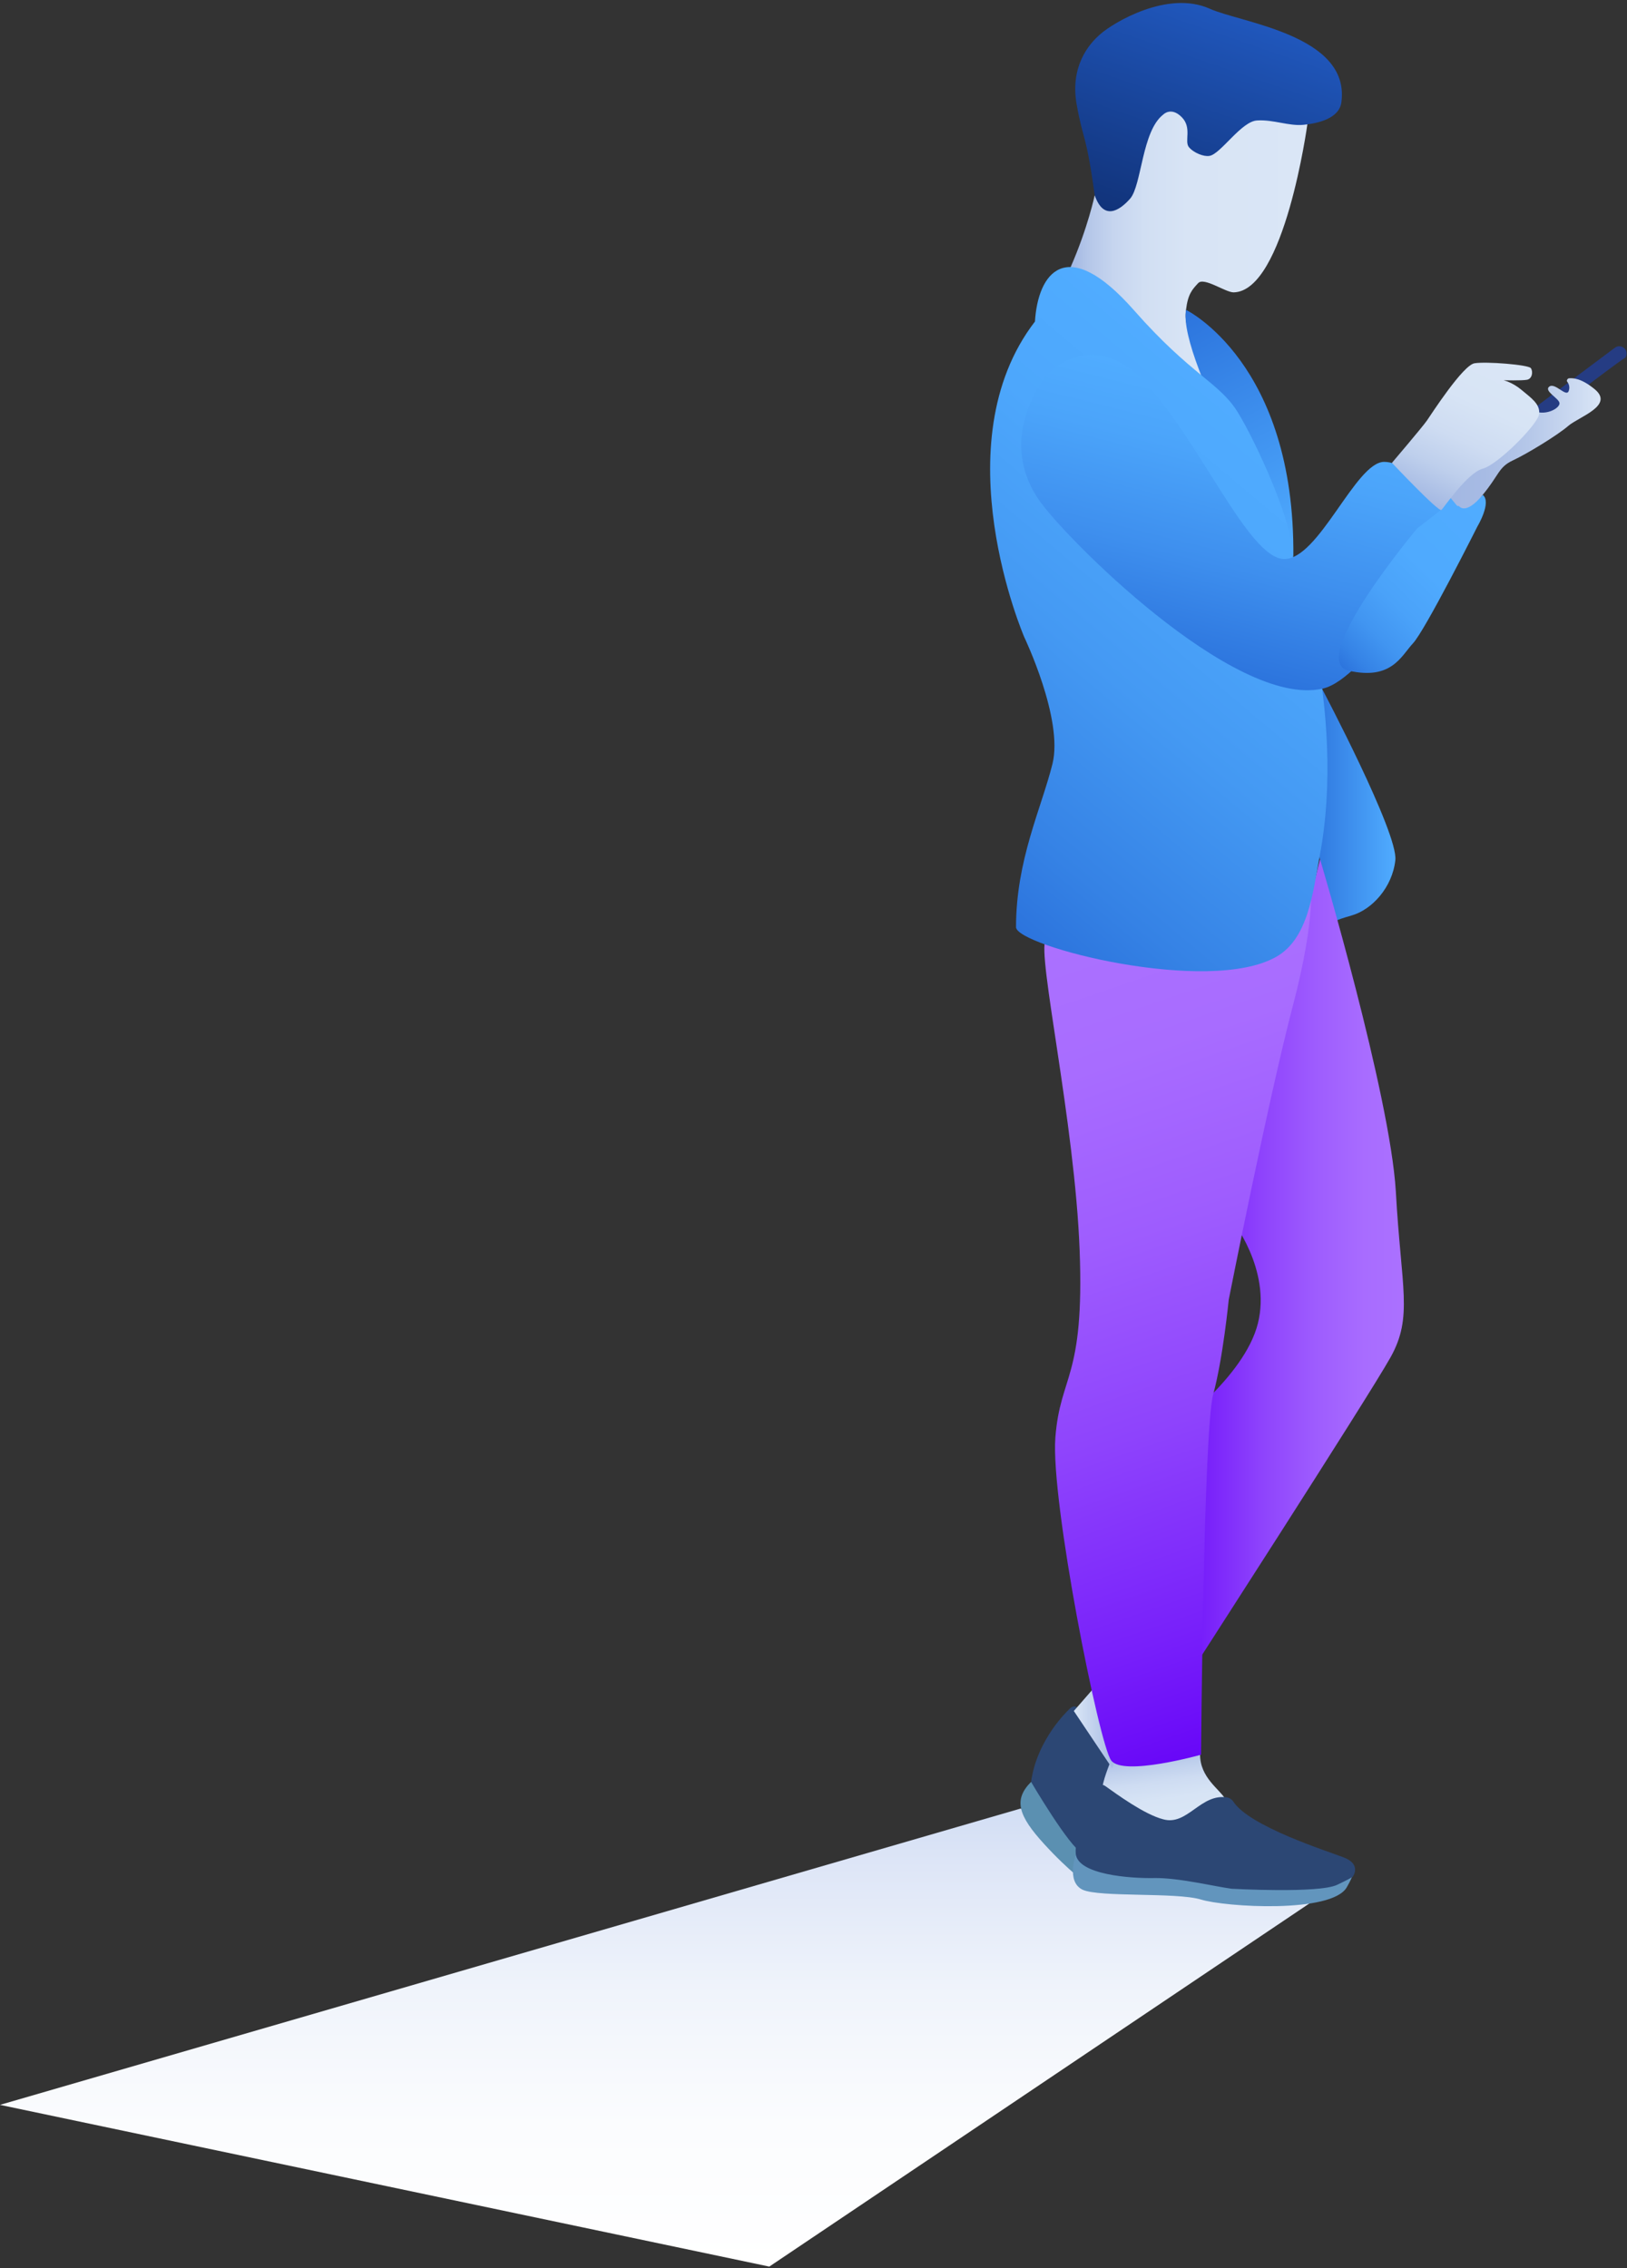 <svg width="335" height="467" viewBox="0 0 335 467" fill="none" xmlns="http://www.w3.org/2000/svg">
<rect x="0" y="0" width="335" height="467" fill="#333333" stroke="none"/>
<path d="M275.3 388.1L158.4 466.7L0 433.4L210.1 372.4L275.3 388.1Z" fill="url(#paint0_linear)"/>
<path d="M220 352.1C220 352.1 220.8 351 221.7 351.5C222.6 352 229 364.1 229 364.1L229.6 367.5L226.4 375.5L223.1 382.4C223.1 382.4 211.7 371.3 212.3 366.9C213.5 358.1 220 352.1 220 352.1Z" fill="#2C4774"/>
<path d="M212.3 366.9C212.3 366.9 220.2 380.4 222.9 381.6C225.6 382.8 224.1 388.1 224.1 388.1C224.1 388.1 220.2 385.4 215 379.7C209.7 373.9 208.6 370.6 212.3 366.9Z" fill="#5B90B1"/>
<path d="M228.7 362.6C228.7 362.6 226.8 367.2 227 368.5C227.2 369.8 232.2 376.4 241.2 375.4C250.2 374.4 249.8 370 252.2 370.3C251.1 368.4 247.1 366 247.1 361.3C247.1 356.6 228.7 362.6 228.7 362.6Z" fill="url(#paint1_linear)"/>
<path d="M225.2 347.6L221.1 352.3L229 364.1L230.2 360.6L225.2 347.6Z" fill="url(#paint2_linear)"/>
<path d="M269.2 25.5C269.2 25.5 264.5 60 254 60.2C252.3 60.2 247.9 57 246.7 58.3C245.5 59.6 244.6 60.5 244.2 63.8C243.9 66.2 244.1 68.8 250.7 80C237.8 70.6 225.6 56.2 220.4 55.1C224 46.9 225.4 40.2 225.4 40.2C225.4 40.2 233.2 45.6 233.6 36.8C233.9 28 239.3 21.7 242.8 22.1C246.4 22.5 242.5 27.4 246.8 28.4C251.1 29.4 251 29.6 252.5 27.9C253.9 26.2 253.8 22.8 261.1 23.7C268.3 24.4 269.2 25.5 269.2 25.5Z" fill="url(#paint3_linear)"/>
<path d="M239.5 23.6C239.5 23.6 241.1 21.9 243.3 24.1C245.5 26.3 243.8 29.1 244.8 30.3C245.8 31.5 247.9 32.3 249 32.1C251.3 31.8 255.6 24.9 258.9 24.8C262.2 24.6 265.4 26 268.4 25.7C271.4 25.4 275.8 24.4 276.2 21C278 7.2 255.5 4.7 249.1 1.8C240.4 -2.1 229.2 4.7 226.6 7C224 9.2 220.3 13.9 221.7 21.6C223.1 29.3 223.6 27.2 225.4 40.2C227.2 45.4 230.4 43.5 232.7 40.9C235.1 38.1 235.1 27 239.5 23.6Z" fill="url(#paint4_linear)"/>
<path d="M272.2 141.8C272.2 141.8 287.9 171.5 287.3 177.1C286.7 182.7 282.5 187.3 278.3 188.5C274.1 189.7 275.3 189.7 275.3 189.7L269.8 169.8L272.2 141.8Z" fill="url(#paint5_linear)"/>
<path d="M244.2 63.8C244.2 63.8 266.7 74.7 266.3 114.7C266.3 114.7 242.4 74.3 244.2 63.8Z" fill="url(#paint6_linear)"/>
<path d="M271.8 176.9C271.8 176.9 286.2 225.3 287.4 245.3C288.5 265.3 291 271.1 286.3 279.5C281.6 287.9 243.8 346.5 243.8 346.5L241 294.5C241 294.5 256.2 283.7 259 272.5C261.8 261.3 253.5 251 253.5 251L271.8 176.9Z" fill="url(#paint7_linear)"/>
<path d="M269.8 181.3C269.8 181.3 271.2 188.1 266.2 207.1C261.2 226.1 253 267.6 253 267.6C253 267.6 251.8 279.8 249.8 287.1C247.8 294.4 247.3 361.3 247.3 361.3C247.3 361.3 231.3 365.8 228.8 362.5C226.3 359.2 216.3 309 217.3 296C218.3 283 223.3 284 222.3 257.5C221.3 231 213.5 196.5 215.3 193.5C217.1 190.5 269.8 181.3 269.8 181.3Z" fill="url(#paint8_linear)"/>
<path d="M233.5 63.9C245.3 77.3 251 78.7 254.8 84.8C258.6 90.9 266.5 108.3 265.9 113.6C265.9 113.6 277.5 146.1 271.7 176.4C270.3 184 269.3 193.3 262.8 197C248.8 205 209.2 194.8 209.2 190.9C209.2 177.1 214.4 166.5 216.7 157.3C219 148.1 210.9 131.2 210.9 131.2C210.9 131.2 193.7 91.4 213.1 66.2C213.7 56.3 219.5 48 233.5 63.9Z" fill="url(#paint9_linear)"/>
<path d="M215.3 77.4C215.3 77.4 224.8 66.6 236.1 79.1C247.4 91.6 257.1 114.8 264.3 115.1C271.5 115.4 279.1 95.1 285 95.1C290.9 95.1 299 105.3 297.5 109.9C296 114.6 281.4 139.8 272.3 141.8C254 145.9 218.7 110.1 213.9 102.9C211.3 99.2 206.6 89.9 215.3 77.4Z" fill="url(#paint10_linear)"/>
<path d="M221.6 381.6C221.6 381.6 219.4 387.4 222.9 389.1C226.4 390.7 242.1 389.6 247.2 391.1C252.3 392.7 274.2 394 277.3 388.6C280.4 383.2 277.3 385.4 277.3 385.4C277.3 385.4 263.1 388.8 246.6 384.5C230.1 380.2 221.6 381.6 221.6 381.6Z" fill="#6295BD"/>
<path d="M227.5 367.7C226.9 367.3 226 367.5 225.6 368.2C224.1 371 221.2 378.3 221.5 381.7C221.9 386 232.7 386.8 237.7 386.7C242.6 386.6 250.4 388.5 253.6 388.9C253.6 388.9 271.5 389.9 275.3 388.1C279.1 386.3 278.6 386.3 278.6 386.3C278.6 386.3 280.3 383.9 276.8 382.5C273.5 381.2 257.2 376.1 253.9 370.9C253.6 370.5 253.2 370.2 252.7 370.1C247.2 369.2 244.5 376 239.5 374.6C235.6 373.6 229.9 369.4 227.5 367.7Z" fill="#2C4774"/>
<path d="M296.7 105L298.5 101.9C298.5 101.9 303.7 103.9 305.3 101.9C307.2 103.4 304.2 108.4 304.2 108.4C304.2 108.4 293.4 129.9 290.9 132.5C288.5 135.1 286.5 140.1 277.7 138.1C268.9 136.1 291.8 108.8 291.8 108.8L296.7 105Z" fill="url(#paint11_linear)"/>
<path d="M315.4 84.4L332.5 71.6C333.6 70.8 335.1 71.7 334.9 73C334.9 73.2 334.8 73.4 334.7 73.6C331.3 75.8 315.8 87.9 315.8 87.9L315.4 84.4Z" fill="#253C83"/>
<path d="M297.9 101.6L299.9 104C300 104.2 300.2 104.2 300.4 104.2C300.4 104.2 301.7 106.2 305.2 102C308.7 97.8 308.5 96.2 311.5 94.8C314.5 93.4 320.7 89.6 322.9 87.7C325.1 85.8 332.5 83.5 328.3 80.1C325.6 77.9 323.9 77.8 323 77.9C322.7 78 322.5 78.4 322.7 78.6C323 79 323.3 79.7 323 80.5C322.5 81.9 320.2 78.7 319 79.6C317.8 80.5 321 82 321.1 83C321.2 84 318.5 85.6 316 84.7C313.7 83.9 300.1 98.4 298 100.8C297.8 101.1 297.8 101.4 297.9 101.6Z" fill="url(#paint12_linear)"/>
<path d="M286.6 95.3C286.6 95.3 292.9 87.9 293.8 86.6C294.7 85.3 301.2 75.2 303.6 74.8C306 74.4 314.7 75.1 315.2 75.8C315.7 76.5 315.5 78 314.4 78.2C313.3 78.4 309.6 78.3 309.6 78.3C309.6 78.3 311.4 78.7 313.3 80.3C315.2 81.9 317.2 83.2 316.9 85.3C316.6 87.4 308.4 95.7 305.3 96.5C302.2 97.3 297.3 104.5 296.8 105C296.3 105.6 286.6 95.3 286.6 95.3Z" fill="url(#paint13_linear)"/>
<defs>
<linearGradient id="paint0_linear" x1="137.629" y1="466.747" x2="137.629" y2="372.367" gradientUnits="userSpaceOnUse">
<stop stop-color="white"/>
<stop offset="0.31" stop-color="#FBFCFE"/>
<stop offset="0.595" stop-color="#F0F4FB"/>
<stop offset="0.871" stop-color="#DEE6F7"/>
<stop offset="1" stop-color="#D2DEF4"/>
</linearGradient>
<linearGradient id="paint1_linear" x1="238.342" y1="360.064" x2="240.511" y2="375.498" gradientUnits="userSpaceOnUse">
<stop stop-color="#A2B7E2"/>
<stop offset="0.043" stop-color="#A8BCE4"/>
<stop offset="0.231" stop-color="#BECFEC"/>
<stop offset="0.436" stop-color="#CEDCF2"/>
<stop offset="0.671" stop-color="#D7E4F5"/>
<stop offset="1" stop-color="#DAE6F6"/>
</linearGradient>
<linearGradient id="paint2_linear" x1="221.092" y1="355.815" x2="230.217" y2="355.815" gradientUnits="userSpaceOnUse">
<stop stop-color="#DAE6F6"/>
<stop offset="1" stop-color="#A2B7E2"/>
</linearGradient>
<linearGradient id="paint3_linear" x1="220.384" y1="50.994" x2="269.18" y2="50.994" gradientUnits="userSpaceOnUse">
<stop stop-color="#A2B7E2"/>
<stop offset="0.079" stop-color="#B5C7E9"/>
<stop offset="0.183" stop-color="#C6D5EF"/>
<stop offset="0.313" stop-color="#D1DFF3"/>
<stop offset="0.495" stop-color="#D8E4F5"/>
<stop offset="1" stop-color="#DAE6F6"/>
</linearGradient>
<linearGradient id="paint4_linear" x1="254.106" y1="3.114" x2="238.946" y2="47.14" gradientUnits="userSpaceOnUse">
<stop offset="0.001" stop-color="#2057BC"/>
<stop offset="1" stop-color="#11337A"/>
</linearGradient>
<linearGradient id="paint5_linear" x1="269.842" y1="165.736" x2="287.36" y2="165.736" gradientUnits="userSpaceOnUse">
<stop stop-color="#2C74DD"/>
<stop offset="0.254" stop-color="#3683E6"/>
<stop offset="1" stop-color="#50ACFF"/>
</linearGradient>
<linearGradient id="paint6_linear" x1="244.494" y1="63.647" x2="270.443" y2="112.451" gradientUnits="userSpaceOnUse">
<stop stop-color="#2C74DD"/>
<stop offset="1" stop-color="#50ACFF"/>
</linearGradient>
<linearGradient id="paint7_linear" x1="289.013" y1="261.734" x2="240.967" y2="261.734" gradientUnits="userSpaceOnUse">
<stop stop-color="#AB71FF"/>
<stop offset="0.168" stop-color="#A86CFF"/>
<stop offset="0.377" stop-color="#9E5CFE"/>
<stop offset="0.607" stop-color="#8E43FC"/>
<stop offset="0.852" stop-color="#7820FA"/>
<stop offset="1" stop-color="#6807F8"/>
</linearGradient>
<linearGradient id="paint8_linear" x1="221.342" y1="191.049" x2="276.498" y2="351.233" gradientUnits="userSpaceOnUse">
<stop stop-color="#AB71FF"/>
<stop offset="0.168" stop-color="#A86CFF"/>
<stop offset="0.377" stop-color="#9E5CFE"/>
<stop offset="0.607" stop-color="#8E43FC"/>
<stop offset="0.852" stop-color="#7820FA"/>
<stop offset="1" stop-color="#6807F8"/>
</linearGradient>
<linearGradient id="paint9_linear" x1="195.569" y1="179.81" x2="268.707" y2="92.647" gradientUnits="userSpaceOnUse">
<stop stop-color="#2C74DD"/>
<stop offset="0.148" stop-color="#3582E5"/>
<stop offset="0.459" stop-color="#4499F3"/>
<stop offset="0.75" stop-color="#4DA7FC"/>
<stop offset="1" stop-color="#50ACFF"/>
</linearGradient>
<linearGradient id="paint10_linear" x1="244.648" y1="136.585" x2="258.483" y2="81.094" gradientUnits="userSpaceOnUse">
<stop stop-color="#2C74DD"/>
<stop offset="0.376" stop-color="#3E8FEE"/>
<stop offset="0.752" stop-color="#4BA4FA"/>
<stop offset="1" stop-color="#50ACFF"/>
</linearGradient>
<linearGradient id="paint11_linear" x1="275.863" y1="137.047" x2="307.586" y2="104.196" gradientUnits="userSpaceOnUse">
<stop stop-color="#2C74DD"/>
<stop offset="0.078" stop-color="#3583E6"/>
<stop offset="0.213" stop-color="#4195F1"/>
<stop offset="0.373" stop-color="#4AA2F9"/>
<stop offset="0.579" stop-color="#4FAAFE"/>
<stop offset="1" stop-color="#50ACFF"/>
</linearGradient>
<linearGradient id="paint12_linear" x1="297.808" y1="91.314" x2="329.606" y2="91.314" gradientUnits="userSpaceOnUse">
<stop stop-color="#A2B7E2"/>
<stop offset="0.248" stop-color="#A7BBE4"/>
<stop offset="0.546" stop-color="#B6C8E9"/>
<stop offset="0.869" stop-color="#CEDCF2"/>
<stop offset="1" stop-color="#DAE6F6"/>
</linearGradient>
<linearGradient id="paint13_linear" x1="295.177" y1="104.39" x2="309.706" y2="73.233" gradientUnits="userSpaceOnUse">
<stop stop-color="#A2B7E2"/>
<stop offset="0.043" stop-color="#A8BCE4"/>
<stop offset="0.231" stop-color="#BECFEC"/>
<stop offset="0.436" stop-color="#CEDCF2"/>
<stop offset="0.671" stop-color="#D7E4F5"/>
<stop offset="1" stop-color="#DAE6F6"/>
</linearGradient>
</defs>
</svg>
